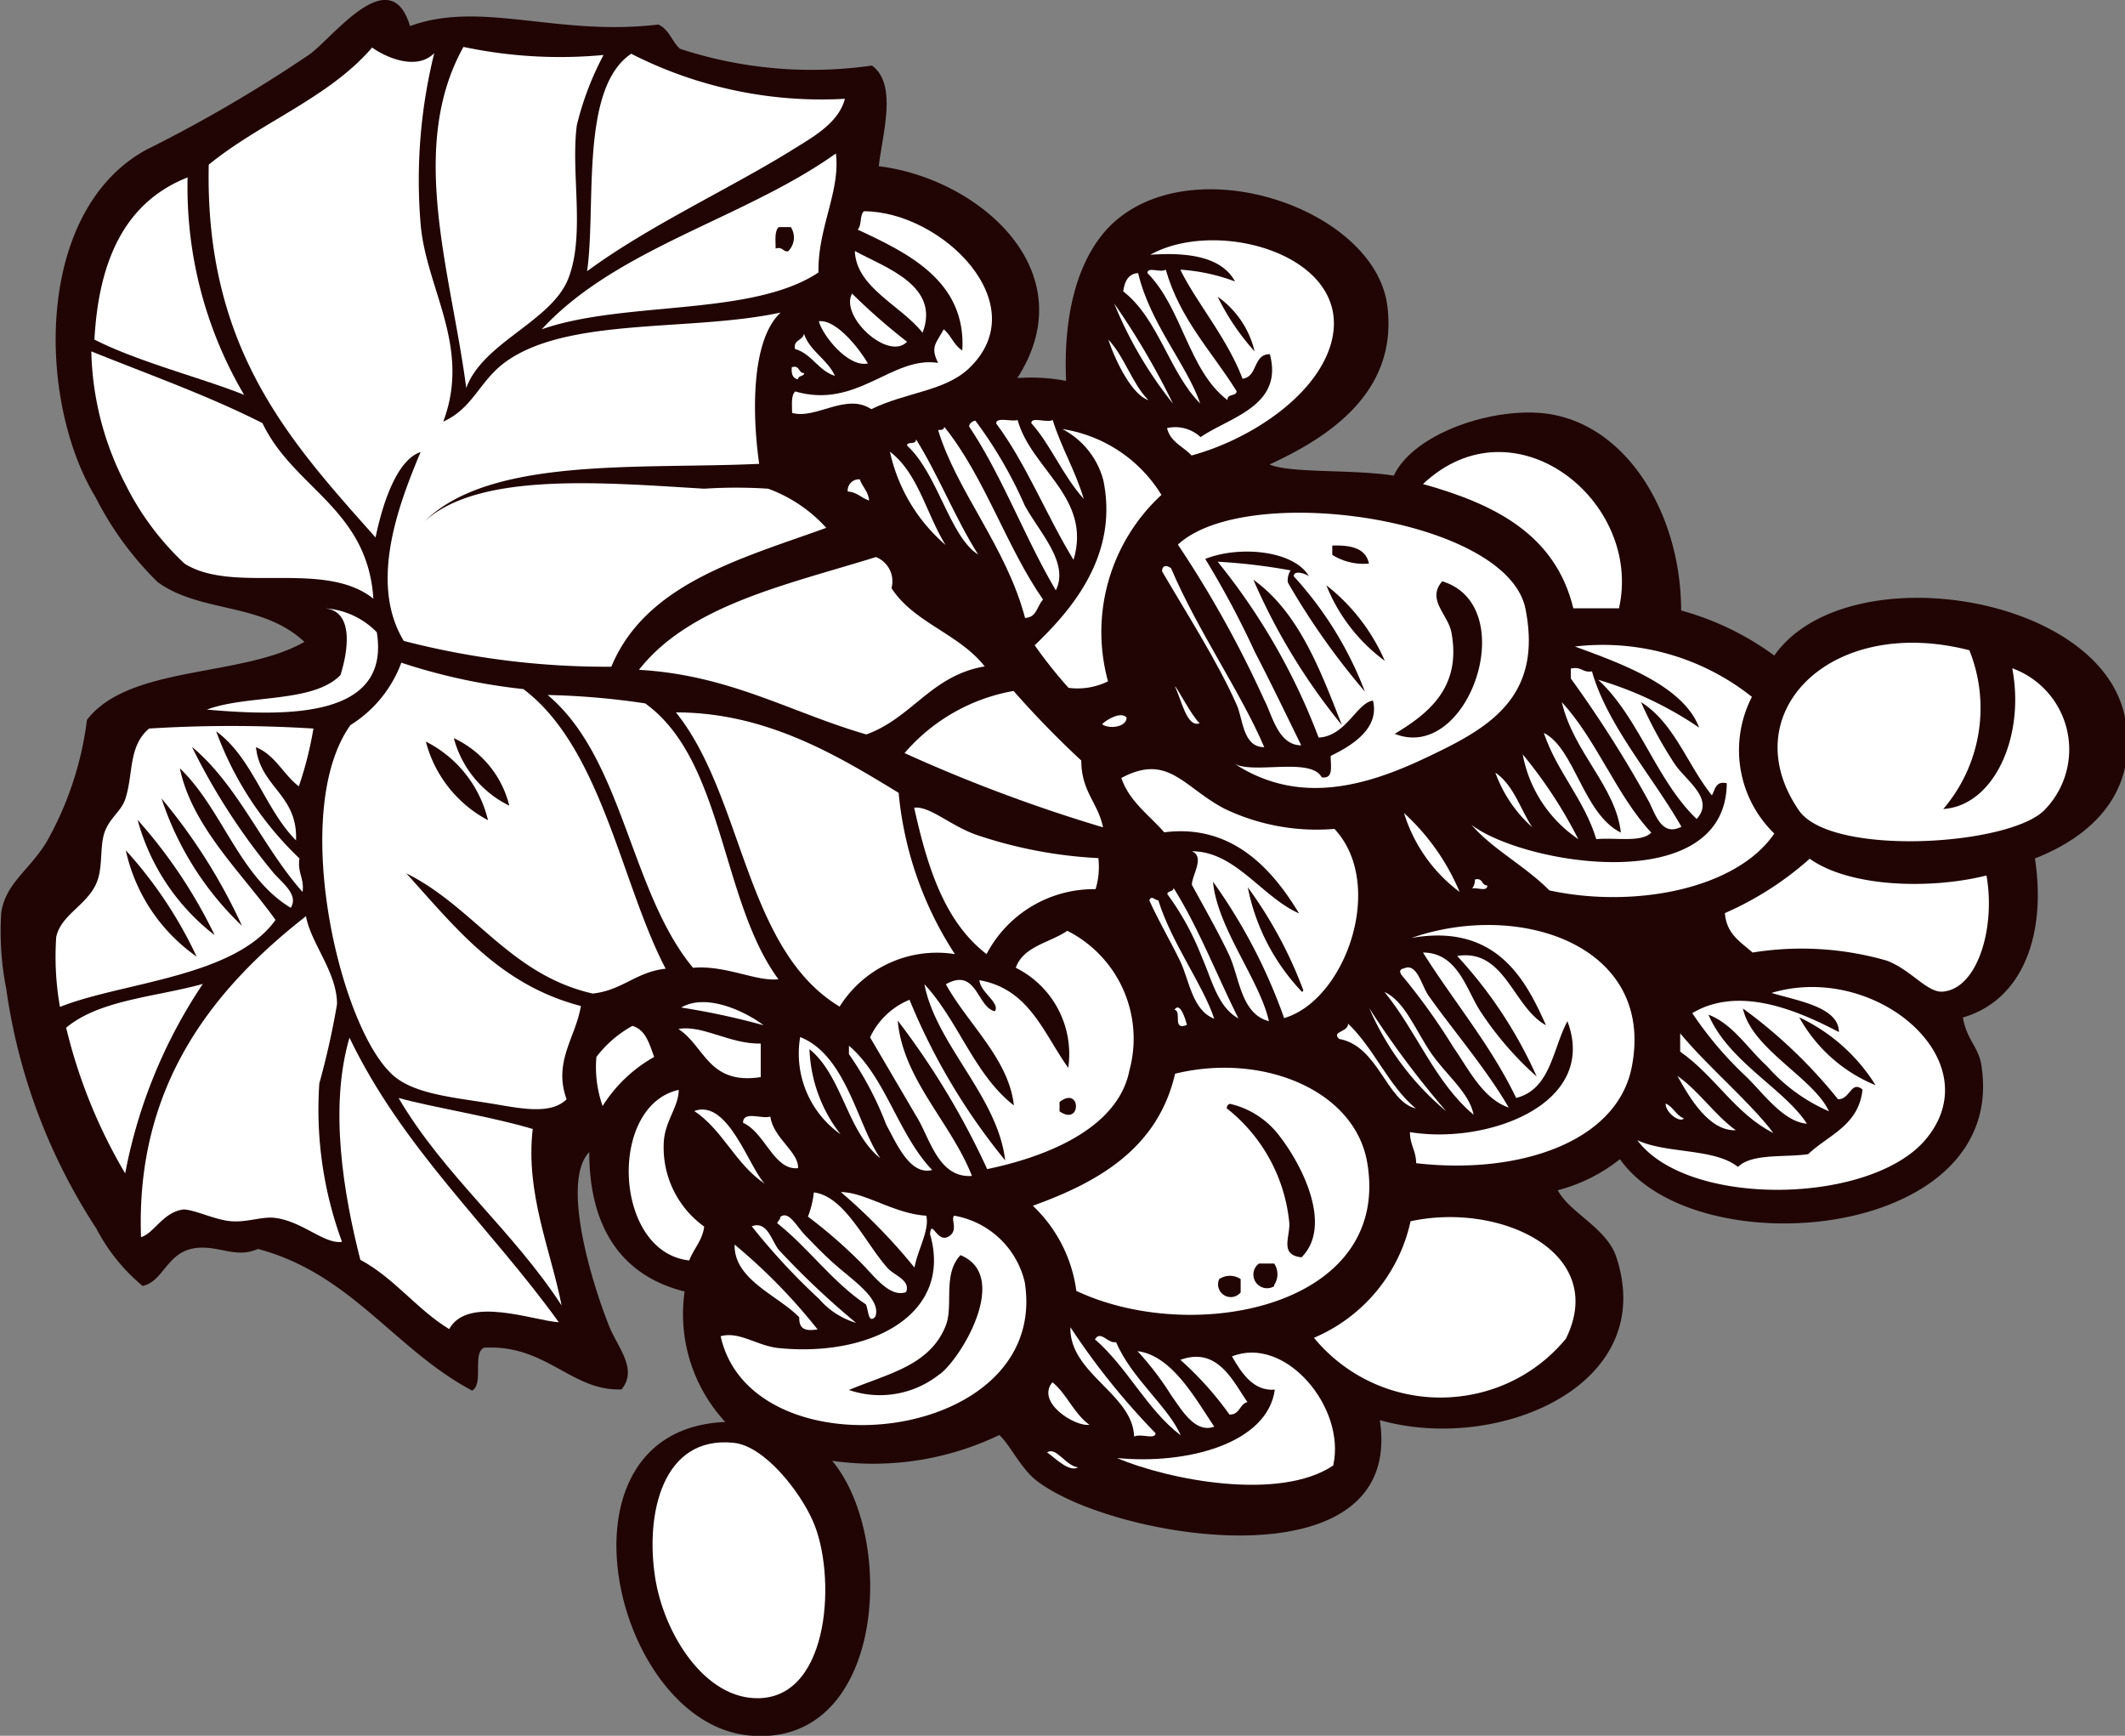 <svg id="Layer_1" data-name="Layer 1" xmlns="http://www.w3.org/2000/svg" viewBox="0 0 68.41 55.87">
  <rect x="0" y="0" width="68.41" height="55.87" fill="#808080" stroke="none"/>
  <g>
    <path d="M19,7.91c-.63-2.1-2.44.32-3.22.9a45.34,45.34,0,0,1-5.27,3.08C6.89,13.87,7,20,8.88,23.08a10.34,10.34,0,0,0,2,2.73c1.39,1,3.35.64,4.72,1.92-2,1.15-5.64.74-7,2.51A10.68,10.68,0,0,1,7.3,34.17c-.58.94-1.31,1.32-1.46,2.27A9.49,9.49,0,0,0,6,38.89a18.85,18.85,0,0,0,2.9,7.72,6,6,0,0,0,1.49,1.85c.64-.13.77-1,1.56-1.19s1.41.34,2.15,0c3,.79,4.41,3.24,6.9,4.56.38-.22,0-1.2.38-1.38,2-.12,2.82,1.41,4.43,1.34.54-.66-.14-1.36-.41-2.06-.56-1.41-1.54-4.63-.63-5.58,0,2.49,1.09,4,3.07,4.49a5.11,5.11,0,0,0,1.31,4.2c-5.77.24-3.63,9.67.76,10.09s4.76-6.36,2.68-8.84a9.38,9.38,0,0,0,5.38-.83c.33.29.69,1.07,1.19,1.46,2.43,1.9,11.88,3.47,11.06-1.94,3.76,1.07,9-1.09,7.61-5.26-.31-.93-1.51-1.42-1.88-2.14a5.37,5.37,0,0,0,2-1c2.47,3.5,12.49,2.6,11.64-3-.09-.62-.47-.82-.6-1.56,1.91-.55,2.7-2.64,2.32-5.12,1.8-.7,3.36-2.11,2.9-4.53-.77-4-9-5.26-11.29-2a9.18,9.18,0,0,0-3-1.45c0-3.05-1.71-6-4.36-6.34-1.76-.21-4.26.66-4.89,2-1.31-.21-3.33-.07-4-.36,1.94-.89,4.15-2.35,3.79-5.12-.42-3.17-6.44-5.17-9-2.48-1,1.08-1.43,2.83-1.34,4.91a6,6,0,0,0-1.57-.09c2.22-3.45-1.25-6.43-4.46-6.82.12-1.05.61-2.64-.22-3.24a13.6,13.6,0,0,1-6.18-.54c-.26-.23-.35-.63-.7-.78C23.75,8.25,21.28,7.07,19,7.91Z" transform="translate(-5.8 -7.07)" fill="#210404" fill-rule="evenodd"/>
    <path d="M10.6,30.52a42.31,42.31,0,0,1,5.29,0,11.5,11.5,0,0,1-.47,1.86c-.5-.38-.75-1-1.38-1.26.14,1.3,1.35,1.52,1.29,3-1-1-1.4-2.66-2.57-3.51a10.72,10.72,0,0,0,2.68,4.09c-.07.47.16.63.1,1.08-1.29-1.45-2.07-3.43-3.56-4.67a20.57,20.57,0,0,0,2.58,4c.25.33.88.73.6,1.18-1.66-1-2.2-3.18-3.57-4.49.39,1.88,2,3.37,3.08,4.88-1.32,1.85-4.93,2-6.94,2.8a9.32,9.32,0,0,1-.12-2.25c.15-.7.94-1,1.27-1.68.25-.51.12-1.19.28-1.67s.53-.68.67-1.08C10.1,32,9.92,31.09,10.6,30.52Zm1.53,7.34a13.7,13.7,0,0,0-2.28-3.42A5.64,5.64,0,0,0,12.13,37.86Zm.58-.69a16,16,0,0,0-2.48-3.71A7,7,0,0,0,12.71,37.17Zm.88-.3A18.15,18.15,0,0,0,11,32.77,9.92,9.92,0,0,0,13.59,36.87Z" transform="translate(-5.8 -7.07)" fill="#fff" fill-rule="evenodd"/>
    <path d="M12.33,38.74a16.4,16.4,0,0,0-2.5,6.1,17,17,0,0,1-1.9-4.69C9,39.25,10.82,39.16,12.33,38.74Z" transform="translate(-5.8 -7.07)" fill="#fff" fill-rule="evenodd"/>
    <path d="M8.74,18.38c1.86.75,3.78,1.43,5.51,2.31,1,2.1,3.38,2.75,3.57,5.65-1.59-1.27-4.51-.13-6.08-1.13a8.93,8.93,0,0,1-1.89-2.53A9.71,9.71,0,0,1,8.74,18.38Z" transform="translate(-5.8 -7.07)" fill="#fff" fill-rule="evenodd"/>
    <path d="M15.65,36.56c.16.88,1,1.8,1,2.83a25.31,25.31,0,0,1-.57,2.55,12.32,12.32,0,0,0,.73,5.1c-.56.09-1.27-.66-2.16-.77-.41-.05-.85.14-1.38.11S12.07,46,11.7,46c-.66.09-.94.77-1.36.89C10.16,41.92,12.75,38.83,15.65,36.56Z" transform="translate(-5.8 -7.07)" fill="#fff" fill-rule="evenodd"/>
    <path d="M12.52,12.37C14.2,11,16.39,10.22,17.78,8.6c.46.33,1.44.75,2,.18a17,17,0,0,0-.44,5.49c.17,2.09,1.64,3.95.73,6.37.94-.42,1.16-1.28,1.95-1.88,2-1.51,6-1,8.91-1.63C30,18,30,20.3,30.24,22c-3.8.18-8.65-.25-10.77,1.85,1.76-1.61,5.81-1.24,9-1.05a15.86,15.86,0,0,1,2.06,0,4.7,4.7,0,0,1,1.87,1.26c-2.77,1-5.81,1.8-6.92,4.47a26.08,26.08,0,0,1-6.68-.83c-1.16-1.9-.11-4.52.54-6.08-.76.25-1.22,1.64-1.45,2.75C15.18,21.32,12.39,18.33,12.52,12.37Z" transform="translate(-5.8 -7.07)" fill="#fff" fill-rule="evenodd"/>
    <path d="M18.72,28.4a18.92,18.92,0,0,0,3.93.85c2.53,1.91,3.15,6.28,4.58,9-.95.1-1.4.7-2.35.8-2.67-.61-3.81-2.78-6-3.87,1.57,1.73,3,3.59,5.62,4.27-.16,1-.9,1.8-.46,3-.53.54-1.6.27-2.55.12-1.27-.2-2.52-.32-3.15-1-1.66-1.68-3.2-8.43-1.26-11.16A4,4,0,0,0,18.72,28.4Zm2.79,5.07a3.83,3.83,0,0,0-2-2.53A4,4,0,0,0,21.51,33.47Zm.68-.49a3.25,3.25,0,0,0-1.78-2.15A3.39,3.39,0,0,0,22.19,33Z" transform="translate(-5.8 -7.07)" fill="#fff" fill-rule="evenodd"/>
    <path d="M17.05,40.47c1.72,3.58,4.52,6.08,6.74,9.16-.81-.05-2.93-.87-3.53.22-1.05-.64-1.76-1.64-2.86-2.23C16.86,45.5,16.39,42.73,17.05,40.47Z" transform="translate(-5.8 -7.07)" fill="#fff" fill-rule="evenodd"/>
    <path d="M18.63,42.41c1.07.3,3,.6,4.32,1-.24,2.07.58,3.89.93,5.68C22.3,46.66,20.1,44.91,18.63,42.41Z" transform="translate(-5.8 -7.07)" fill="#fff" fill-rule="evenodd"/>
    <path d="M20.72,8.58a15,15,0,0,0,4.51.26,9.64,9.64,0,0,0-.86,2.26c-.2,1.52.27,3.48-.26,4.9s-2.76,2.07-3.3,3.56C20.33,15.87,18.91,11.83,20.72,8.58Z" transform="translate(-5.8 -7.07)" fill="#fff" fill-rule="evenodd"/>
    <path d="M23.24,17.67c2.41-2.62,6.52-3.56,9.47-5.66.15,1.22-.59,2.4-.56,3.83C30,17.27,25.89,16.74,23.24,17.67Zm7.93-2.51a.62.62,0,0,0,.09-.78h-.39c-.14.13-.1.43-.1.69C31,15,31,15.18,31.17,15.16Z" transform="translate(-5.8 -7.07)" fill="#fff" fill-rule="evenodd"/>
    <path d="M23.43,29.44a24.52,24.52,0,0,1,3.14.27c2.54,1.83,2.43,6.36,4.29,8.88-.72.08-1.69-.46-2.75-.37C26.08,35.77,25.87,31.48,23.43,29.44Z" transform="translate(-5.8 -7.07)" fill="#fff" fill-rule="evenodd"/>
    <path d="M24.7,15.8c.3-2.1-.24-5.88,1.42-7A13.47,13.47,0,0,0,33,10.25c-.21.81-1.1,1.27-1.75,1.68C29.22,13.18,26.67,14.35,24.7,15.8Z" transform="translate(-5.8 -7.07)" fill="#fff" fill-rule="evenodd"/>
    <path d="M25,41.09a3.71,3.71,0,0,1,1.16-1c.43.13.54.57.7,1a4.65,4.65,0,0,0-1.66,1.58A3.75,3.75,0,0,1,25,41.09Z" transform="translate(-5.8 -7.07)" fill="#fff" fill-rule="evenodd"/>
    <path d="M27.65,42.15c0,.54-.44,1-.48,1.67a3.13,3.13,0,0,0,1.3,2.73c-.06.46-.34.71-.48,1.09C25.55,47.38,25.36,42.66,27.65,42.15Z" transform="translate(-5.8 -7.07)" fill="#fff" fill-rule="evenodd"/>
    <path d="M26.37,28.63C28,26.55,31.1,25.9,34,25a.84.84,0,0,1,.5,1c.71,1.11,2.18,1.47,3,2.52-1.72.29-2.34,1.66-3.81,2.19C31.24,30,29.31,28.8,26.37,28.63Z" transform="translate(-5.8 -7.07)" fill="#fff" fill-rule="evenodd"/>
    <path d="M26.89,57.84c-.32-2.07.25-4.56,2.52-4.33,1,.09,2.15,1.58,2.56,2.52.75,1.69.58,5.63-1.72,5.7C28.5,61.79,27.17,59.66,26.89,57.84Z" transform="translate(-5.8 -7.07)" fill="#fff" fill-rule="evenodd"/>
    <path d="M27.64,40.19c.78-.14,1.65.49,2.65.47v1.08C28.6,42,28.49,40.74,27.64,40.19Z" transform="translate(-5.8 -7.07)" fill="#fff" fill-rule="evenodd"/>
    <path d="M27.56,30c2.9,0,5.19,1.38,7.17,2.59a11.43,11.43,0,0,0,1.81,5.19,3.7,3.7,0,0,0-3.71,1.69C29.77,37.63,29.74,32.71,27.56,30Z" transform="translate(-5.8 -7.07)" fill="#fff" fill-rule="evenodd"/>
    <path d="M27.73,39.5c.82-.48,2.09.14,2.65.57A23.38,23.38,0,0,0,27.73,39.5Z" transform="translate(-5.8 -7.07)" fill="#fff" fill-rule="evenodd"/>
    <path d="M28.15,42.83c1.09-.4,1.76,1.82,2.27,2.34C29.49,44.56,29.07,43.44,28.15,42.83Z" transform="translate(-5.8 -7.07)" fill="#fff" fill-rule="evenodd"/>
    <path d="M29,50.08c.59-.17,1.18.31,1.86.38,2.95.3,5.63-1.07,4.88-3.67.05-.5.22.28.58.09s.07-.57.2-.68a2.83,2.83,0,0,1,2.27,2.14C39.62,53.57,30,54.6,29,50.08Zm7.06,1.22c.73-.57,2.26-3.18.66-3.83-.58.62-.22,1.61-.47,2.26-.51,1.3-1.86,1.55-3.12,2.08A3.07,3.07,0,0,0,36.05,51.3Z" transform="translate(-5.8 -7.07)" fill="#fff" fill-rule="evenodd"/>
    <path d="M29.45,47.13a18.41,18.41,0,0,1,2.67,2.73c-.39.06-.6,0-.59-.39C30.84,48.76,29.42,48.26,29.45,47.13Z" transform="translate(-5.8 -7.07)" fill="#fff" fill-rule="evenodd"/>
    <path d="M29.72,43.21c0-.4.61-.11.88-.2.09.69.93,1.15.89,1.66C30.71,44.75,30.43,43.52,29.72,43.21Z" transform="translate(-5.8 -7.07)" fill="#fff" fill-rule="evenodd"/>
    <path d="M30.92,46.24c.27-.22.53.31.79.58s.58.6.89.88c.59.54,1.59,1.16,1.38,1.75-.23.25-.22-.2-.3-.39-1.09-.73-1.84-1.81-2.86-2.62C30.84,46.36,30.92,46.34,30.92,46.24Z" transform="translate(-5.8 -7.07)" fill="#fff" fill-rule="evenodd"/>
    <path d="M31.4,19.67c2,.58,3.11-1.15,4.6-.92-.26-.52-.06-.63.18-1.08.24.19.33.52.6.68.13-2.23-1.74-3.13-3.37-3.89.14-.13.06-.46.2-.59,2.5,0,5.57,3,3.37,5.07-.79.73-2,.75-3.13,1.3-.81-.54-1.79.34-2.55.12C31.3,20.1,31.26,19.8,31.4,19.67Z" transform="translate(-5.8 -7.07)" fill="#fff" fill-rule="evenodd"/>
    <path d="M31.29,18.89c.27-.08.2.19.4.19,0,.11-.2.07-.2.2C31.32,19.25,31.27,19.11,31.29,18.89Z" transform="translate(-5.8 -7.07)" fill="#fff" fill-rule="evenodd"/>
    <path d="M31.39,18.3c-.05-.31.26-.26.29-.49.2.58.75.81,1,1.36C32.14,19,31.94,18.46,31.39,18.3Z" transform="translate(-5.8 -7.07)" fill="#fff" fill-rule="evenodd"/>
    <path d="M32,45.45c1,.13,1.64,1.61,2.37,2.43.22.25.75.39.6.78-.57.2-1.09-.62-1.58-1.07a15.56,15.56,0,0,0-1.58-1.36A3,3,0,0,0,32,45.45Z" transform="translate(-5.8 -7.07)" fill="#fff" fill-rule="evenodd"/>
    <path d="M32.16,17.41c.6-.07,1.38,1,1.58,1.36C33.08,18.9,32.27,17.84,32.16,17.41Z" transform="translate(-5.8 -7.07)" fill="#fff" fill-rule="evenodd"/>
    <path d="M32.87,45.44c.77,0,1.72.7,2.75.76.11.47-.28,1.1-.38,1.67A18.76,18.76,0,0,0,32.87,45.44Z" transform="translate(-5.8 -7.07)" fill="#fff" fill-rule="evenodd"/>
    <path d="M33.13,40.73c1.18,1,1.58,2.85,2.68,4-.72.18-1.15-.86-1.48-1.46A10.49,10.49,0,0,0,33.13,41Z" transform="translate(-5.8 -7.07)" fill="#fff" fill-rule="evenodd"/>
    <path d="M33.09,22.89a.36.36,0,0,1,.39-.39c.08.24.27.38.3.68C33.53,23.1,33.39,22.91,33.09,22.89Z" transform="translate(-5.8 -7.07)" fill="#fff" fill-rule="evenodd"/>
    <path d="M33.23,16.52A20.16,20.16,0,0,0,35,18.07C34.4,18.7,32.83,17.26,33.23,16.52Z" transform="translate(-5.8 -7.07)" fill="#fff" fill-rule="evenodd"/>
    <path d="M33.32,15.15c1,.54,2.76,1.12,2.18,2.63C34.82,16.91,33.36,16.33,33.32,15.15Z" transform="translate(-5.8 -7.07)" fill="#fff" fill-rule="evenodd"/>
    <path d="M35.08,39.25a20.29,20.29,0,0,0,3.08,5.17c-.24-2.06-2.23-3.73-2.6-5.67,1.09,1.17,1.61,2.92,2.88,3.9-.16-1.49-1.49-2.63-2.19-3.9,1-.56,1,.75,1.58.87.17-.28-.46-.59-.5-1,1.61.28,2.07,1.72,2.86,2.82a3.1,3.1,0,0,0-1.69-3.22c.25-.7,1.09-.8,1.66-1.19a3.89,3.89,0,0,1,2,4.49c-.37,1.9-2.74,2.8-4.58,3.18a25,25,0,0,0-2.88-4.78c.17,1.9,1.71,3.27,2.39,5C36,45,35.73,43.68,35.3,43l-1.49-2.54A2.41,2.41,0,0,1,35.08,39.25Zm4.83,3.29v.3C40.62,43.34,40.61,42,39.91,42.54Z" transform="translate(-5.8 -7.07)" fill="#fff" fill-rule="evenodd"/>
    <path d="M34.45,21.61c.91.69,1.17,2,1.79,3A5.49,5.49,0,0,1,34.45,21.61Z" transform="translate(-5.8 -7.07)" fill="#fff" fill-rule="evenodd"/>
    <path d="M34.92,31.31a6,6,0,0,1,3.51-2,30.7,30.7,0,0,0,2.18,2.24c0,1,.54,1.36.7,2.15A50.3,50.3,0,0,1,34.92,31.31Z" transform="translate(-5.8 -7.07)" fill="#fff" fill-rule="evenodd"/>
    <path d="M35,21.41c0-.15.29,0,.29-.2.73,1.17,1.26,2.54,2,3.71C36.37,24.34,36,22.33,35,21.41Z" transform="translate(-5.8 -7.07)" fill="#fff" fill-rule="evenodd"/>
    <path d="M35.23,33.07c.49-.07,1.17.58,2,.87a14.45,14.45,0,0,0,3.93.75,2.48,2.48,0,0,1-.09,1,3.9,3.9,0,0,0-3.51,2.09C36.21,36.74,35.66,35,35.23,33.07Z" transform="translate(-5.8 -7.07)" fill="#fff" fill-rule="evenodd"/>
    <path d="M36,20.91c.12,0,.18,0,.2-.1,1.3,1.61,2,3.87,3.18,5.56-.2.2-.2.58-.58.59C38.2,24.68,36.6,22.89,36,20.91Z" transform="translate(-5.8 -7.07)" fill="#fff" fill-rule="evenodd"/>
    <path d="M37,20.8c0-.09.09-.17.2-.19a13.91,13.91,0,0,1,1.59,2.73c.48.88,1.44,1.85,1,2.73C38.79,24.38,38.07,22.4,37,20.8Z" transform="translate(-5.8 -7.07)" fill="#fff" fill-rule="evenodd"/>
    <path d="M37.87,20.7c0-.22.49-.05.69-.11.44,1.59,2.4,2.5,1.8,4.5C39.49,23.67,38.84,22,37.87,20.7Z" transform="translate(-5.8 -7.07)" fill="#fff" fill-rule="evenodd"/>
    <path d="M43.63,41.63c2.81-.69,5.81.53,6.19,2.89.76,4.63-5.62,5.87-9.37,4.1a4.6,4.6,0,0,0-1.4-2.74C41.22,45.1,43.08,44,43.63,41.63Zm2.11,7v-.39a.62.62,0,0,0-.69,0A.41.41,0,0,0,45.74,48.67Zm-.44-5.88a5.34,5.34,0,0,1,2,3.62c.07.46-.35,1.09.4,1.17,1-1,.05-2.93-.72-3.92A2.78,2.78,0,0,0,45.4,42.6C45.32,42.62,45.28,42.68,45.3,42.79Zm1.52,5.68a.62.62,0,0,0,0-.69h-.49A.44.44,0,0,0,46.82,48.47Z" transform="translate(-5.8 -7.07)" fill="#fff" fill-rule="evenodd"/>
    <path d="M40,20.88A4.55,4.55,0,0,1,43.19,23a6,6,0,0,0-1.72,6,2.22,2.22,0,0,1-1.27.21,14.55,14.55,0,0,1-1.09-1.37c1.11-1.07,2.72-2.84,2.21-5.31A2.61,2.61,0,0,0,40,20.88Z" transform="translate(-5.8 -7.07)" fill="#fff" fill-rule="evenodd"/>
    <path d="M39.68,51.56c.47.38.68,1,1.19,1.37C40.41,53,39.14,52.21,39.68,51.56Z" transform="translate(-5.8 -7.07)" fill="#fff" fill-rule="evenodd"/>
    <path d="M40.26,49.79A22.92,22.92,0,0,0,43,53.2c0,.22-.48,0-.69.11C42.27,51.94,40.22,51.28,40.26,49.79Z" transform="translate(-5.8 -7.07)" fill="#fff" fill-rule="evenodd"/>
    <path d="M41.05,50.18c.18-.31.42.15.68.09.49,1.16,1.7,2.1,2.08,3C42.72,52.44,42.1,51.09,41.05,50.18Z" transform="translate(-5.8 -7.07)" fill="#fff" fill-rule="evenodd"/>
    <path d="M41.28,30.38c.13-.14.62-.43.79-.21C42.06,30.49,41.48,30.54,41.28,30.38Z" transform="translate(-5.8 -7.07)" fill="#fff" fill-rule="evenodd"/>
    <path d="M41.76,54c2.24.22,4.84-.46,5.08-2.2-.68.05-1.05-.5-1.38-1.07,1.71-.69,3.68,1.64,3.26,3.51C47,55.4,43.43,54.71,41.76,54Z" transform="translate(-5.8 -7.07)" fill="#fff" fill-rule="evenodd"/>
    <path d="M41.67,16.84a24.29,24.29,0,0,1,1.89,3.22A12.94,12.94,0,0,1,41.67,16.84Z" transform="translate(-5.8 -7.07)" fill="#fff" fill-rule="evenodd"/>
    <path d="M48.76,33.75c1.67,1.79.36,5.51-1.62,6.09a17.56,17.56,0,0,0-2.29-4.39c.14,1.5,1.5,3.15,1.8,4.49-.91-.24-.94-1.41-1.29-2.15s-.82-1.56-1.19-2.24c0-.31.43-.9,0-1.08,1.4,0,2.25,1.47,3.45,2-.85-1.41-2.15-2.89-4.34-2.61-.49-.56-1.13-1-1.38-1.75,1.52-.81,2,.31,3.34,1A6.87,6.87,0,0,0,48.76,33.75Zm-1,5.2a13.71,13.71,0,0,0-1.79-3.32A6.76,6.76,0,0,0,47.72,39Z" transform="translate(-5.8 -7.07)" fill="#fff" fill-rule="evenodd"/>
    <path d="M42.44,15.86c.38,1.62,1.57,2.95,2,4.2-1-1-1.34-2.73-2.48-3.61C42,16.15,42.11,15.88,42.44,15.86Z" transform="translate(-5.8 -7.07)" fill="#fff" fill-rule="evenodd"/>
    <path d="M42.8,36.05c.07-.18.18,0,.29,0,.43,1.38,1.43,2.7,1.8,3.81-.71-.27-.8-1.24-1.1-1.86S43.08,36.68,42.8,36.05Z" transform="translate(-5.8 -7.07)" fill="#fff" fill-rule="evenodd"/>
    <path d="M42.74,15.86c0-.22.41,0,.59-.11.46,1.61,1.49,2.64,2.28,3.91,0,.18-.32.07-.29.29C44.06,19,43.87,17,42.74,15.86Z" transform="translate(-5.8 -7.07)" fill="#fff" fill-rule="evenodd"/>
    <path d="M42.83,15.27c2.21-1.23,6.64.06,5.81,2.89-.51,1.71-2.66,3.08-4.48,3.57-.27-.29-.68-.43-.79-.88a1.19,1.19,0,0,1,1.08.29c.93-.64,2.68-1,2.23-2.67-.55,0-.38.73-.88.79-.48-1.29-1.53-2.52-2-3.51a6.08,6.08,0,0,1,1.76.38C45.14,15.36,44.12,15.18,42.83,15.27Zm3.36,3.11A3,3,0,0,0,45,16.62,7.56,7.56,0,0,0,46.19,18.38Z" transform="translate(-5.8 -7.07)" fill="#fff" fill-rule="evenodd"/>
    <path d="M43.21,25.46c0-.2.15-.21.29-.1.85,2,2.25,4,3,5.76-.7,0-.68-.92-.89-1.37C45,28.37,44,26.81,43.21,25.46Z" transform="translate(-5.8 -7.07)" fill="#fff" fill-rule="evenodd"/>
    <path d="M43.38,35.85c0-.11.2-.07.2-.2.81,1.29,1.39,2.81,2.09,4.2-.67-.36-.86-1.26-1.19-2A8.69,8.69,0,0,0,43.38,35.85Z" transform="translate(-5.8 -7.07)" fill="#fff" fill-rule="evenodd"/>
    <path d="M43.61,39.57c.18-.27.35.29.4.49C43.52,40.26,43.86,39.62,43.61,39.57Z" transform="translate(-5.8 -7.07)" fill="#fff" fill-rule="evenodd"/>
    <path d="M43.8,50.84c1.21-.44,1.7.71,2.16,1.36-.26.06-.24.41-.58.4A10.62,10.62,0,0,0,43.8,50.84Z" transform="translate(-5.8 -7.07)" fill="#fff" fill-rule="evenodd"/>
    <path d="M48.1,50.13a5.3,5.3,0,0,0,3.11-3.75c2.87-.63,6.38,1,5,3.78a5.18,5.18,0,0,1-3,1.79A5.27,5.27,0,0,1,48.1,50.13Z" transform="translate(-5.8 -7.07)" fill="#fff" fill-rule="evenodd"/>
    <path d="M50.37,39c.64.28,1,1.23,1.49,1.95s1.24,1.28,1.38,2C52,41.92,51.4,40.25,50.37,39Z" transform="translate(-5.8 -7.07)" fill="#fff" fill-rule="evenodd"/>
    <path d="M51,38.24c.42-.19.56.55.79.88.78,1.1,1.89,2.4,2.58,3.6-.84-.29-1.29-1.24-1.78-1.94a20.18,20.18,0,0,0-1.68-2.34C50.84,38.32,50.88,38.26,51,38.24Z" transform="translate(-5.8 -7.07)" fill="#fff" fill-rule="evenodd"/>
    <path d="M51,33.24a7.21,7.21,0,0,1,1.79,2.54A5,5,0,0,1,51,33.24Z" transform="translate(-5.8 -7.07)" fill="#fff" fill-rule="evenodd"/>
    <path d="M51.61,22.65c2.94-2.77,7.09.55,6.31,4H56.45C55.87,24.26,53.9,23.29,51.61,22.65Z" transform="translate(-5.8 -7.07)" fill="#fff" fill-rule="evenodd"/>
    <path d="M53.19,35.67a.42.42,0,0,0,.09-.29c.27-.07.2.19.4.19C53.69,35.79,53.33,35.62,53.19,35.67Z" transform="translate(-5.8 -7.07)" fill="#fff" fill-rule="evenodd"/>
    <path d="M53.94,31.94c.59.4.8,1.17,1.19,1.76A4.33,4.33,0,0,1,53.94,31.94Z" transform="translate(-5.8 -7.07)" fill="#fff" fill-rule="evenodd"/>
    <path d="M54.82,31.35a14.79,14.79,0,0,1,1.79,2.73A4.22,4.22,0,0,1,54.82,31.35Z" transform="translate(-5.8 -7.07)" fill="#fff" fill-rule="evenodd"/>
    <path d="M55.5,30.66c1,.5,1.26,2.6,2.48,3.21-.16-1.48-1.53-2.59-1.9-4.2,1.13,1.23,1.76,3,2.88,4.2-.32.33-1.16.15-1.77.21C56.79,32.78,55.93,31.93,55.5,30.66Z" transform="translate(-5.8 -7.07)" fill="#fff" fill-rule="evenodd"/>
    <path d="M56.37,28.59c.34-.08.37.14.68.09.5,1.75,1.94,3.36,2.88,5-.67.35-.86-.49-1.08-.87a37.93,37.93,0,0,0-2.48-3.9Z" transform="translate(-5.8 -7.07)" fill="#fff" fill-rule="evenodd"/>
    <path d="M59.8,41.7c.71.5,1.18,1.24,1.88,1.75C60.83,43.48,60.21,42.44,59.8,41.7Z" transform="translate(-5.8 -7.07)" fill="#fff" fill-rule="evenodd"/>
    <path d="M59.89,40.33c.9,1.09,2.27,2.23,3,3.21-1.23-.62-1.88-1.84-3-2.62Z" transform="translate(-5.8 -7.07)" fill="#fff" fill-rule="evenodd"/>
    <path d="M64.06,34.71c1.27.91,3.85,1,5.69.54.3,1.66-.28,3.68-1.44,3.74-.5,0-1-.71-1.77-1a9.9,9.9,0,0,0-4.32-.26c-.38-.34-.84-.59-.89-1.27A10.3,10.3,0,0,0,64.06,34.71Z" transform="translate(-5.8 -7.07)" fill="#fff" fill-rule="evenodd"/>
    <path d="M69.2,28a5,5,0,0,1-.84,5.11C70,33,71,30.77,70.58,28.58a2.78,2.78,0,0,1,1,4.6c-1.21,1.12-6.78,1.45-7.85,0C61.56,30.07,64.69,26.84,69.2,28Z" transform="translate(-5.8 -7.07)" fill="#fff" fill-rule="evenodd"/>
    <path d="M8.84,18c.14-2.58,1-4.43,3-5.22a13.14,13.14,0,0,0,1.82,7C12.38,19.26,10.25,18.72,8.84,18Z" transform="translate(-5.8 -7.07)" fill="#fff" fill-rule="evenodd"/>
    <path d="M16.26,26.65a2.56,2.56,0,0,1,1.67.77c.45,2.76-2.86,2.72-5.47,2.49,1.31-.49,3.41-.2,4.3-1.11C17,28.05,17.21,26.74,16.26,26.65Z" transform="translate(-5.8 -7.07)" fill="#fff" fill-rule="evenodd"/>
    <path d="M30,46.54c.52-.19.64.5.89.78a26.31,26.31,0,0,0,2.47,2.33,2.53,2.53,0,0,1-1.19-.77A20.75,20.75,0,0,1,30,46.54Z" transform="translate(-5.8 -7.07)" fill="#fff" fill-rule="evenodd"/>
    <path d="M31.56,40.45c1.49.59,1.85,2.86,2.58,3.9-1.07-.85-1.22-2.65-2.28-3.51a4.71,4.71,0,0,0,1,2.74A3.18,3.18,0,0,1,31.56,40.45Z" transform="translate(-5.8 -7.07)" fill="#fff" fill-rule="evenodd"/>
    <path d="M39,20.69c0-.22.49,0,.69-.1.28.9.73,1.63,1,2.54C40,22.36,39.63,21.39,39,20.69Z" transform="translate(-5.8 -7.07)" fill="#fff" fill-rule="evenodd"/>
    <path d="M39.51,53.82c.29-.2.6.44,1,.48C40.22,54.47,39.77,54,39.51,53.82Z" transform="translate(-5.8 -7.07)" fill="#fff" fill-rule="evenodd"/>
    <path d="M41.48,18c.53.56.76,1.41,1.29,1.95C42.27,19.79,41.74,18.78,41.48,18Z" transform="translate(-5.8 -7.07)" fill="#fff" fill-rule="evenodd"/>
    <path d="M42.42,50.56c1.1.14,1.84,1.49,2.47,2.43-.62.23-1.06-.56-1.38-1A9.56,9.56,0,0,0,42.42,50.56Z" transform="translate(-5.8 -7.07)" fill="#fff" fill-rule="evenodd"/>
    <path d="M43.63,29.18c0-.11.51.91.79,1.17C44,30.5,43.83,29.57,43.63,29.18Z" transform="translate(-5.8 -7.07)" fill="#fff" fill-rule="evenodd"/>
    <path d="M48.35,32.09c.4.06.28-.38.29-.69.68-.33,1.58-.88,1.36-1.78-.52.07-.87,1.15-1.75,1.19A20.44,20.44,0,0,0,45,25.15a18.67,18.67,0,0,1,2.35.28.57.57,0,0,0-.09.39,23.3,23.3,0,0,0,2.48,3.51,11.61,11.61,0,0,0-2.29-3.71c0-.23.43-.06.49,0-.48-.83-2.23-1-3.34-.56a28.94,28.94,0,0,1,1.6,3c.52,1,1,2,1.49,3-.75,0-.94-1-1.19-1.46a34.82,34.82,0,0,0-2.78-5c2.21-2.05,10.61-.86,11.19,2.07s-1.29,3.89-3.29,4.83-4.09,1.45-6.08.15C46.14,32,48,31.43,48.35,32.09Zm-2.2-6.36A19.86,19.86,0,0,0,49,30.41C48.3,28.62,47.61,26.78,46.15,25.73Zm4.23,2.61a6.23,6.23,0,0,0-1.88-2.43A5.59,5.59,0,0,0,50.38,28.34Zm-.51-3.13c-.1-.49-.57-.6-1.18-.58v.3A1.9,1.9,0,0,0,49.87,25.21Zm2.36.57c-.52.6.2,1.07.3,1.67.31,1.73-.71,2.57-1.83,3.24C53.08,31.64,54.81,26.57,52.23,25.78Z" transform="translate(-5.8 -7.07)" fill="#fff" fill-rule="evenodd"/>
    <path d="M48.91,40.51c-.26-.25.29-.21.29-.49.84.8,1.3,2,2.18,2.73C50.43,42.52,50.18,40.74,48.91,40.51Z" transform="translate(-5.8 -7.07)" fill="#fff" fill-rule="evenodd"/>
    <path d="M49.88,39.52a29.25,29.25,0,0,0,2.48,3.32A8.93,8.93,0,0,1,49.88,39.52Z" transform="translate(-5.8 -7.07)" fill="#fff" fill-rule="evenodd"/>
    <path d="M52.71,37.84c1.54-.25,1.8,1.66,2.86,2.23-.62-1.38-1.55-3.3-4.33-2.81,3.51-1.22,7.86.26,7.09,4.16-.48,2.43-3.67,3.47-6.94,3.09,0-.39-.2-.59-.2-1,2.47.41,6.08-.89,5.07-3.57-.48.9-.54,2.19-1.65,2.47-.83-1.72-2-3.09-3-4.68,1.15,0,1.42,1.28,1.88,1.94a10.5,10.5,0,0,0,1.78,2.05A14.21,14.21,0,0,0,52.71,37.84Z" transform="translate(-5.8 -7.07)" fill="#fff" fill-rule="evenodd"/>
    <path d="M53.17,33.62c1.72,1.3,8.19,2.34,8.22-1.34-.37-.08-.37.21-.48.39-.8-1-1.21-2.33-2.28-3a13.74,13.74,0,0,0,1.09,2c.37.54,1.29,1.12.7,1.76-1.3-1.24-1.85-3.26-3.17-4.48a11.6,11.6,0,0,1,3.25,1.54c-.5-1.33-2.46-2.05-4-2.61a7.72,7.72,0,0,1,5.7,1.62,3.74,3.74,0,0,0,.72,4.4c-1.22,1.79-4.51,2.42-7.24,1.83C54.87,34.92,53.87,34.42,53.17,33.62Z" transform="translate(-5.8 -7.07)" fill="#fff" fill-rule="evenodd"/>
    <path d="M65,40.29c0-.8-1.3-1-2.17-1.26,3.32-1,7.05,2.14,5,4.67-1.72,2.15-7.68,2.27-9.32.07.93.44,2.48.25,3.24.86.45-.44,1.48-.3,2.26-.41.65-.62,1.63-.92,1.75-2.08-.37-.31-.4.33-.79.31a16,16,0,0,0-3.06-2.92c.28,1.31,2.27,2.23,2.77,3.31a5.64,5.64,0,0,1-2-1.46c-.62-.56-1.09-1.35-1.88-1.65.65,1.52,2.45,2.39,3.17,3.51-.78-.07-1.41-1-2-1.56a11.52,11.52,0,0,1-1.69-2C61.8,38.77,63.72,39.62,65,40.29Zm-1.28-.48A4.94,4.94,0,0,0,66.18,42,5.8,5.8,0,0,0,63.71,39.81Z" transform="translate(-5.8 -7.07)" fill="#fff" fill-rule="evenodd"/>
    <path d="M59.42,42.59c.25.1.33.38.59.48C59.88,43.22,59.42,42.89,59.42,42.59Z" transform="translate(-5.8 -7.07)" fill="#fff" fill-rule="evenodd"/>
  </g>
</svg>
